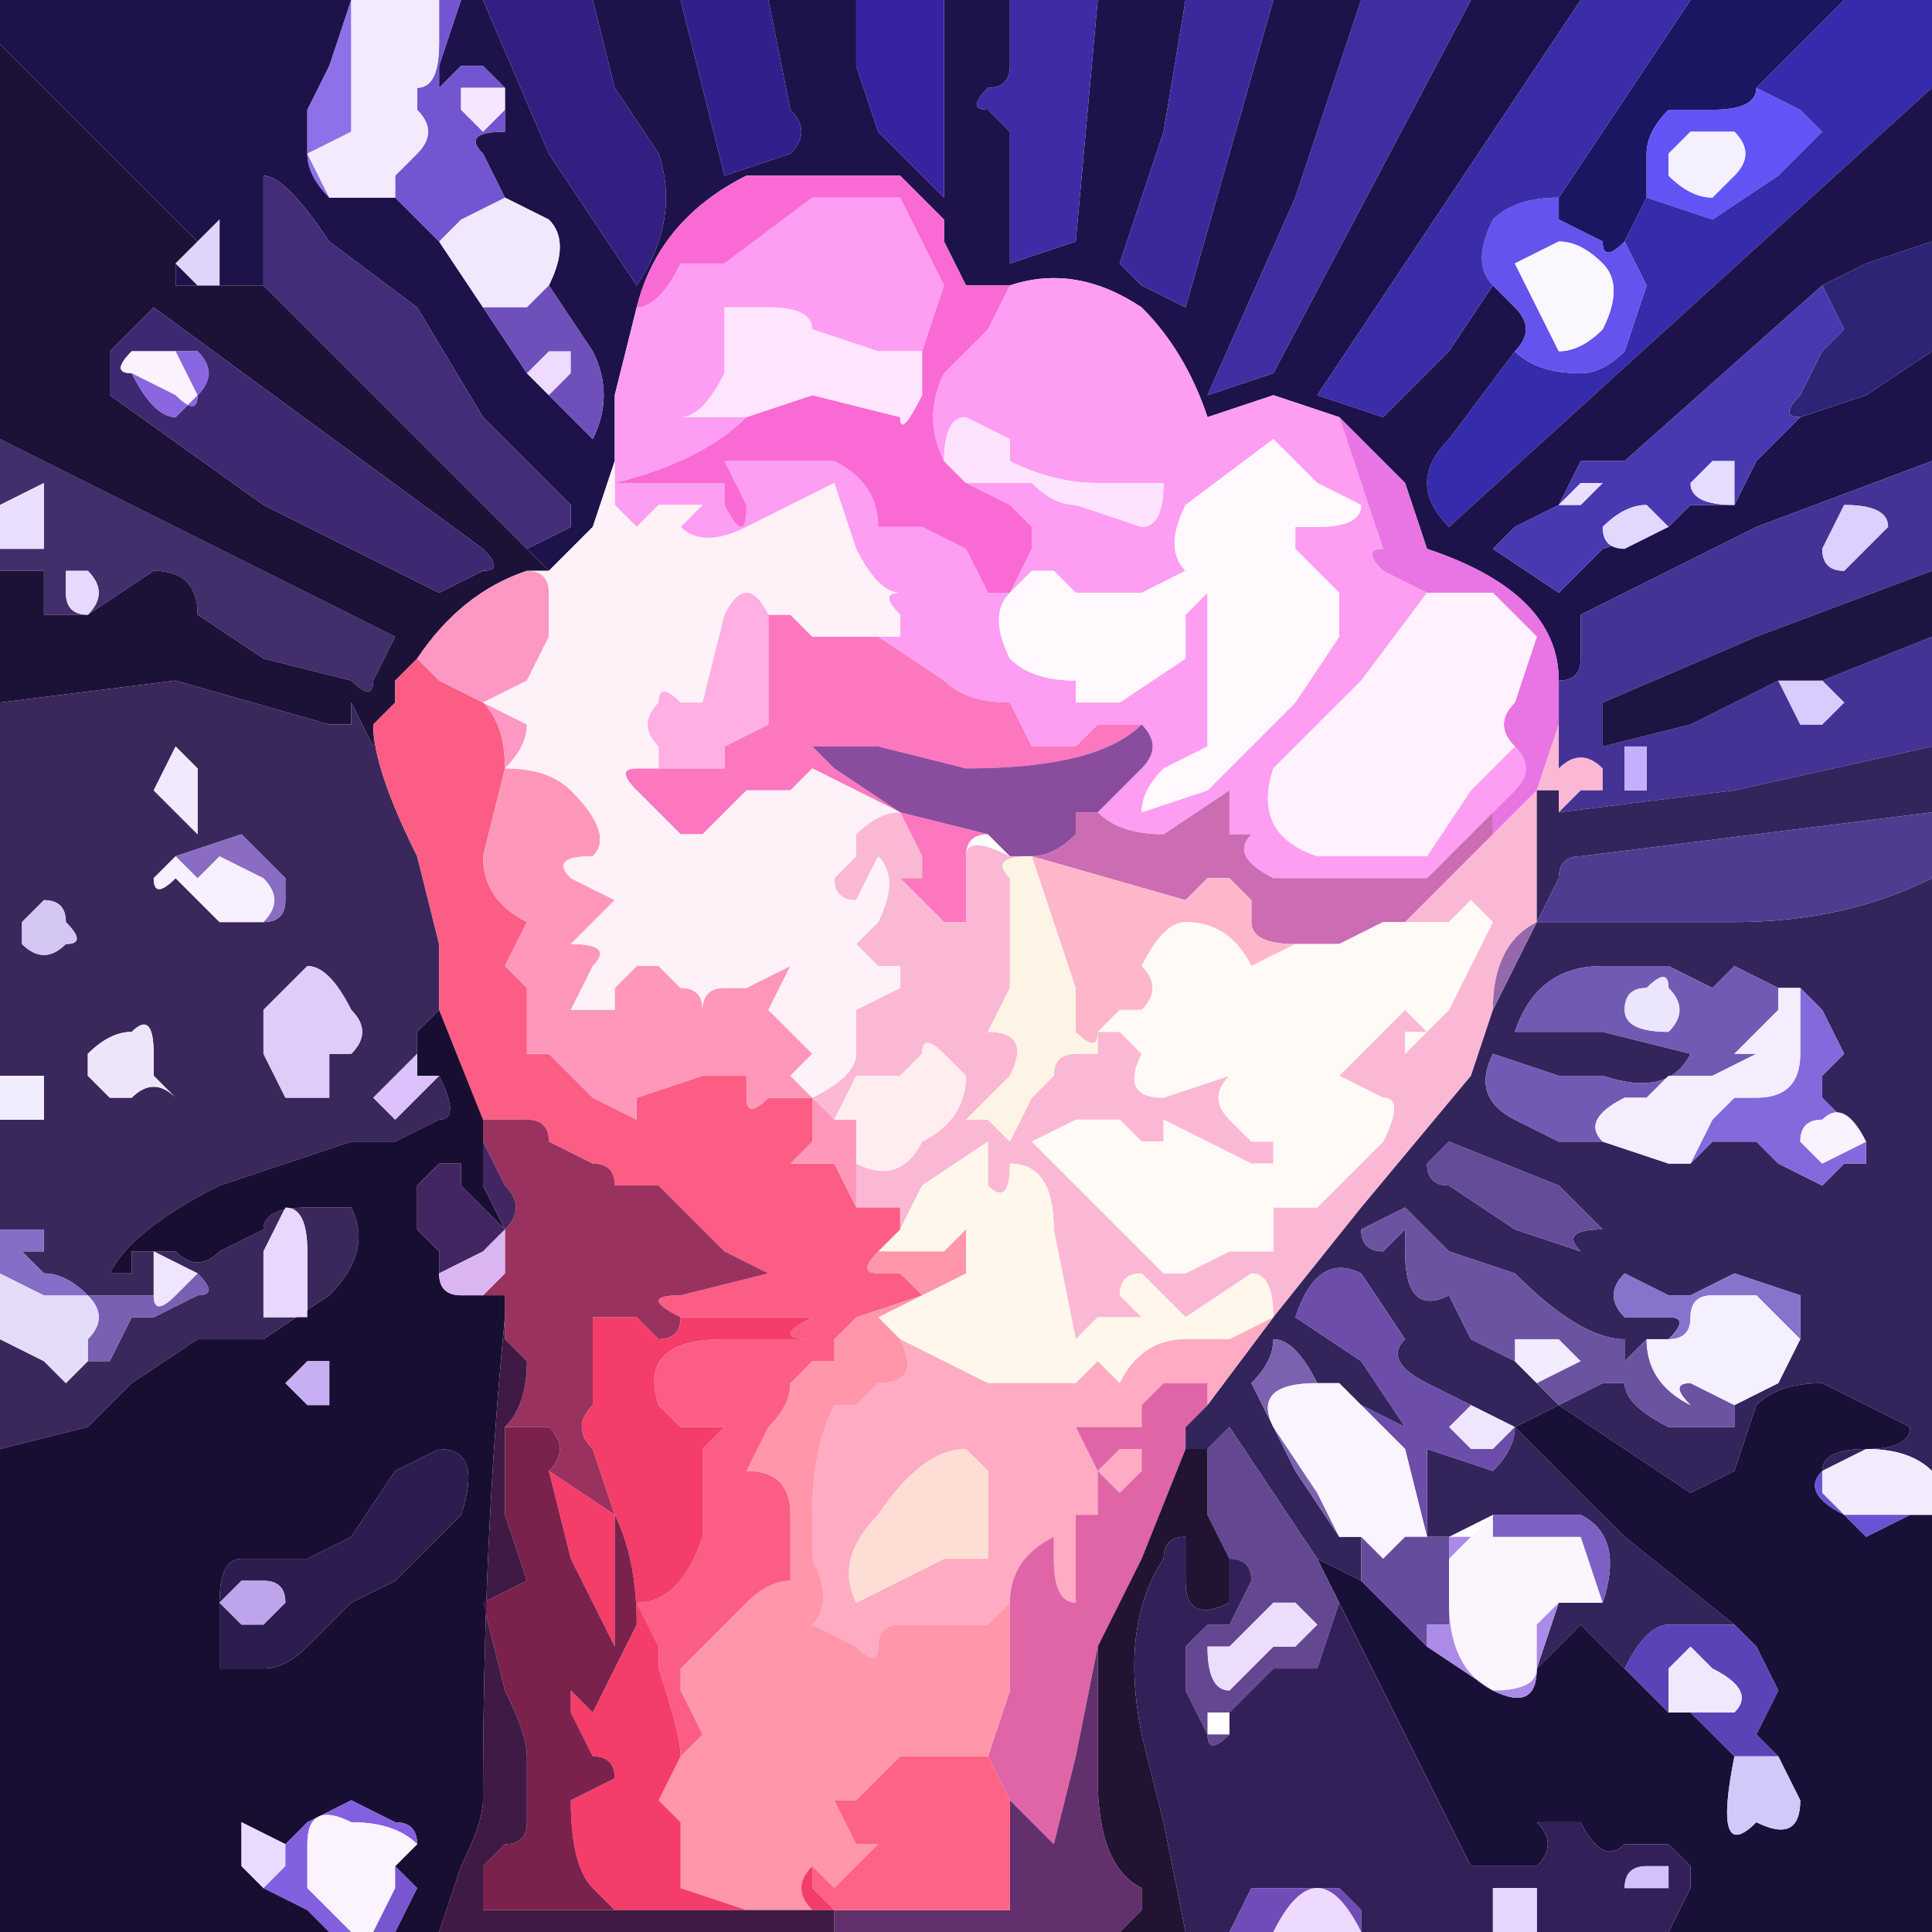 <?xml version="1.0" encoding="UTF-8" standalone="no"?>
<svg xmlns:xlink="http://www.w3.org/1999/xlink" height="4.4px" width="4.4px" xmlns="http://www.w3.org/2000/svg">
  <g transform="matrix(1.0, 0.0, 0.0, 1.0, 2.2, 2.2)">
    <path d="M1.8 -2.0 Q1.8 -1.95 1.7 -1.95 L1.65 -1.95 1.6 -1.95 Q1.55 -1.9 1.55 -1.85 L1.55 -1.75 1.5 -1.65 Q1.45 -1.6 1.45 -1.65 L1.35 -1.7 1.35 -1.75 1.65 -2.2 2.0 -2.2 1.8 -2.0" fill="#1b1662" fill-rule="evenodd" stroke="none"/>
    <path d="M1.75 -1.9 L1.65 -1.9 1.6 -1.85 1.6 -1.8 Q1.65 -1.75 1.7 -1.75 L1.75 -1.8 Q1.8 -1.85 1.75 -1.9 M1.55 -1.75 L1.55 -1.85 Q1.55 -1.9 1.6 -1.95 L1.65 -1.95 1.7 -1.95 Q1.8 -1.95 1.8 -2.0 L1.9 -1.95 1.95 -1.9 1.9 -1.85 1.85 -1.8 1.7 -1.7 1.55 -1.75" fill="#6155f6" fill-rule="evenodd" stroke="none"/>
    <path d="M1.75 -1.9 Q1.8 -1.85 1.75 -1.8 L1.7 -1.75 Q1.65 -1.75 1.6 -1.8 L1.6 -1.85 1.65 -1.9 1.75 -1.9" fill="#f4f0fe" fill-rule="evenodd" stroke="none"/>
    <path d="M1.8 -2.0 L2.0 -2.2 2.2 -2.2 2.2 -2.0 1.1 -1.0 Q1.0 -1.1 1.1 -1.2 L1.25 -1.4 Q1.3 -1.35 1.4 -1.35 1.45 -1.35 1.5 -1.4 L1.55 -1.55 1.5 -1.65 1.55 -1.75 1.7 -1.7 1.85 -1.8 1.9 -1.85 1.95 -1.9 1.9 -1.95 1.8 -2.0" fill="#362baa" fill-rule="evenodd" stroke="none"/>
    <path d="M1.15 -2.2 L1.4 -2.2 1.1 -1.75 0.8 -1.3 0.95 -1.25 1.1 -1.4 1.2 -1.55 Q1.2 -1.55 1.25 -1.5 1.3 -1.45 1.25 -1.4 L1.1 -1.2 Q1.0 -1.1 1.1 -1.0 L2.2 -2.0 2.2 -1.65 2.05 -1.6 1.95 -1.55 1.5 -1.15 1.4 -1.15 1.35 -1.05 1.25 -1.0 1.2 -0.95 1.35 -0.85 1.45 -0.95 1.6 -1.0 1.65 -1.05 1.75 -1.05 1.8 -1.15 1.9 -1.25 2.05 -1.3 2.2 -1.4 2.2 -1.15 1.8 -1.0 1.4 -0.8 1.4 -0.7 Q1.4 -0.65 1.35 -0.65 1.35 -0.85 1.05 -0.95 L1.0 -1.1 0.85 -1.25 0.7 -1.3 0.55 -1.25 Q0.5 -1.4 0.4 -1.5 0.25 -1.6 0.1 -1.55 L0.0 -1.55 -0.05 -1.65 -0.05 -1.7 -0.15 -1.8 -0.5 -1.8 Q-0.7 -1.7 -0.75 -1.5 L-0.8 -1.3 -0.8 -1.15 -0.85 -1.0 -0.95 -0.9 -1.0 -0.95 -0.9 -1.0 -0.9 -1.05 -1.1 -1.25 -1.25 -1.5 -1.45 -1.65 Q-1.55 -1.8 -1.6 -1.8 L-1.6 -1.65 Q-1.6 -1.6 -1.6 -1.55 -1.6 -1.55 -1.65 -1.55 L-1.75 -1.55 -1.8 -1.55 -1.8 -1.6 -1.75 -1.55 -1.7 -1.55 -1.7 -1.6 -1.7 -1.7 -1.75 -1.65 -1.95 -1.85 -2.2 -2.1 -2.2 -2.2 -1.4 -2.2 -1.45 -2.05 -1.5 -1.95 Q-1.5 -1.95 -1.5 -1.85 -1.5 -1.8 -1.45 -1.75 L-1.35 -1.75 -1.3 -1.75 -1.25 -1.7 -1.2 -1.65 -1.1 -1.5 -1.0 -1.35 -0.95 -1.3 -0.85 -1.2 Q-0.8 -1.3 -0.85 -1.4 L-0.95 -1.55 Q-0.9 -1.65 -0.95 -1.7 L-1.05 -1.75 -1.1 -1.85 Q-1.15 -1.9 -1.05 -1.9 L-1.05 -2.0 -1.1 -2.05 -1.15 -2.05 -1.2 -2.0 -1.2 -2.05 -1.15 -2.2 -1.1 -2.2 -0.95 -1.85 -0.75 -1.55 Q-0.65 -1.7 -0.7 -1.85 L-0.8 -2.0 -0.85 -2.2 -0.65 -2.2 -0.6 -2.0 -0.55 -1.8 -0.4 -1.85 Q-0.35 -1.9 -0.4 -1.95 L-0.45 -2.2 -0.25 -2.2 -0.25 -2.05 -0.2 -1.9 -0.05 -1.75 -0.05 -2.2 0.1 -2.2 0.1 -2.05 Q0.1 -2.0 0.05 -2.0 0.0 -1.95 0.05 -1.95 L0.1 -1.9 0.1 -1.6 0.25 -1.65 0.3 -2.2 0.5 -2.2 0.45 -1.9 0.35 -1.6 0.4 -1.55 0.5 -1.5 0.6 -1.85 0.7 -2.2 0.9 -2.2 0.75 -1.75 0.55 -1.3 0.7 -1.35 1.15 -2.2 M1.75 -1.05 L1.75 -1.05" fill="#1d134a" fill-rule="evenodd" stroke="none"/>
    <path d="M1.35 -1.75 L1.35 -1.7 1.45 -1.65 Q1.45 -1.6 1.5 -1.65 L1.55 -1.55 1.5 -1.4 Q1.45 -1.35 1.4 -1.35 1.3 -1.35 1.25 -1.4 1.3 -1.45 1.25 -1.5 1.2 -1.55 1.2 -1.55 1.15 -1.6 1.2 -1.7 1.25 -1.75 1.35 -1.75 M1.45 -1.6 Q1.4 -1.65 1.35 -1.65 L1.25 -1.6 1.3 -1.5 1.35 -1.4 Q1.4 -1.4 1.45 -1.45 1.5 -1.55 1.45 -1.6" fill="#6553ee" fill-rule="evenodd" stroke="none"/>
    <path d="M1.45 -1.6 Q1.5 -1.55 1.45 -1.45 1.4 -1.4 1.35 -1.4 L1.3 -1.5 1.25 -1.6 1.35 -1.65 Q1.4 -1.65 1.45 -1.6" fill="#fbf7ff" fill-rule="evenodd" stroke="none"/>
    <path d="M1.65 -2.2 L1.35 -1.75 Q1.25 -1.75 1.2 -1.7 1.15 -1.6 1.2 -1.55 L1.1 -1.4 0.95 -1.25 0.8 -1.3 1.1 -1.75 1.4 -2.2 1.65 -2.2" fill="#3b2ca8" fill-rule="evenodd" stroke="none"/>
    <path d="M1.9 -1.25 Q1.85 -1.25 1.9 -1.3 L1.95 -1.4 2.0 -1.45 1.95 -1.55 2.05 -1.6 2.2 -1.65 2.2 -1.4 2.05 -1.3 1.9 -1.25" fill="#2d2475" fill-rule="evenodd" stroke="none"/>
    <path d="M1.95 -1.55 L2.0 -1.45 1.95 -1.4 1.9 -1.3 Q1.85 -1.25 1.9 -1.25 L1.8 -1.15 1.75 -1.05 1.65 -1.05 1.6 -1.0 1.45 -0.95 1.35 -0.85 1.2 -0.95 1.25 -1.0 1.35 -1.05 1.4 -1.15 1.5 -1.15 1.95 -1.55 M1.35 -1.05 L1.4 -1.05 1.45 -1.1 1.4 -1.1 1.35 -1.05 M1.6 -1.0 L1.55 -1.05 Q1.5 -1.05 1.45 -1.0 1.45 -0.95 1.5 -0.95 L1.6 -1.0 M1.75 -1.05 L1.75 -1.15 1.7 -1.15 1.65 -1.1 Q1.65 -1.05 1.75 -1.05" fill="#4839b1" fill-rule="evenodd" stroke="none"/>
    <path d="M0.1 -2.2 L0.3 -2.2 0.25 -1.65 0.1 -1.6 0.1 -1.9 0.05 -1.95 Q0.0 -1.95 0.05 -2.0 0.1 -2.0 0.1 -2.05 L0.1 -2.2" fill="#3f2ba6" fill-rule="evenodd" stroke="none"/>
    <path d="M0.5 -2.2 L0.7 -2.2 0.6 -1.85 0.5 -1.5 0.4 -1.55 0.35 -1.6 0.45 -1.9 0.5 -2.2" fill="#3d289b" fill-rule="evenodd" stroke="none"/>
    <path d="M-0.8 -1.15 L-0.8 -1.3 -0.75 -1.5 Q-0.7 -1.5 -0.65 -1.6 L-0.55 -1.6 -0.35 -1.75 -0.15 -1.75 -0.05 -1.55 -0.1 -1.4 -0.2 -1.4 -0.35 -1.45 Q-0.35 -1.5 -0.45 -1.5 L-0.55 -1.5 -0.55 -1.35 Q-0.6 -1.25 -0.65 -1.25 L-0.55 -1.25 -0.5 -1.25 Q-0.6 -1.15 -0.8 -1.1 L-0.75 -1.1 -0.65 -1.1 -0.55 -1.1 -0.55 -1.05 Q-0.5 -0.95 -0.5 -1.05 L-0.55 -1.15 -0.3 -1.15 Q-0.2 -1.1 -0.2 -1.0 L-0.1 -1.0 0.0 -0.95 0.05 -0.85 0.05 -0.85 0.1 -0.85 0.15 -0.95 0.15 -1.0 0.1 -1.05 0.0 -1.1 0.15 -1.1 Q0.2 -1.05 0.25 -1.05 L0.4 -1.0 Q0.45 -1.0 0.45 -1.1 L0.3 -1.1 Q0.2 -1.1 0.1 -1.15 L0.1 -1.2 0.0 -1.25 Q-0.05 -1.25 -0.05 -1.15 -0.1 -1.25 -0.05 -1.35 L0.05 -1.45 0.1 -1.55 Q0.25 -1.6 0.4 -1.5 0.5 -1.4 0.55 -1.25 L0.7 -1.3 0.85 -1.25 0.9 -1.1 0.95 -0.95 Q0.9 -0.95 0.95 -0.9 L1.05 -0.85 0.9 -0.65 0.7 -0.45 Q0.65 -0.3 0.8 -0.25 L1.05 -0.25 1.15 -0.4 1.25 -0.5 Q1.3 -0.45 1.25 -0.4 L1.2 -0.35 1.05 -0.2 0.85 -0.2 0.7 -0.2 Q0.6 -0.25 0.65 -0.3 0.6 -0.3 0.6 -0.3 L0.6 -0.4 0.45 -0.3 Q0.35 -0.3 0.3 -0.35 L0.4 -0.45 Q0.45 -0.5 0.4 -0.55 L0.3 -0.55 0.25 -0.5 0.15 -0.5 0.1 -0.6 Q0.0 -0.6 -0.05 -0.65 L-0.2 -0.75 -0.15 -0.75 -0.15 -0.8 Q-0.2 -0.85 -0.15 -0.85 -0.2 -0.85 -0.25 -0.95 L-0.3 -1.1 -0.4 -1.05 -0.5 -1.0 Q-0.6 -0.95 -0.65 -1.0 L-0.6 -1.05 -0.65 -1.05 -0.7 -1.05 -0.75 -1.0 -0.8 -1.05 -0.8 -1.15 M0.1 -0.85 Q0.05 -0.8 0.1 -0.7 0.15 -0.65 0.25 -0.65 L0.25 -0.6 0.35 -0.6 0.5 -0.7 0.5 -0.8 0.55 -0.85 0.55 -0.5 0.45 -0.45 Q0.4 -0.4 0.4 -0.35 L0.55 -0.4 0.65 -0.5 0.75 -0.6 0.85 -0.75 0.85 -0.85 0.75 -0.95 0.75 -0.95 0.75 -1.0 0.8 -1.0 Q0.9 -1.0 0.9 -1.05 L0.8 -1.1 0.7 -1.2 0.5 -1.05 Q0.45 -0.95 0.5 -0.9 L0.4 -0.85 0.3 -0.85 0.25 -0.85 0.2 -0.9 0.15 -0.9 0.1 -0.85" fill="#fd9ef2" fill-rule="evenodd" stroke="none"/>
    <path d="M-0.75 -1.5 Q-0.7 -1.7 -0.5 -1.8 L-0.15 -1.8 -0.05 -1.7 -0.05 -1.65 0.0 -1.55 0.1 -1.55 0.05 -1.45 -0.05 -1.35 Q-0.1 -1.25 -0.05 -1.15 L0.0 -1.1 0.1 -1.05 0.15 -1.0 0.15 -0.95 0.1 -0.85 0.05 -0.85 0.05 -0.85 0.0 -0.95 -0.1 -1.0 -0.2 -1.0 Q-0.2 -1.1 -0.3 -1.15 L-0.55 -1.15 -0.5 -1.05 Q-0.5 -0.95 -0.55 -1.05 L-0.55 -1.1 -0.65 -1.1 -0.75 -1.1 -0.8 -1.1 Q-0.6 -1.15 -0.5 -1.25 L-0.35 -1.3 -0.15 -1.25 Q-0.15 -1.2 -0.1 -1.3 L-0.1 -1.4 -0.05 -1.55 -0.15 -1.75 -0.35 -1.75 -0.55 -1.6 -0.65 -1.6 Q-0.7 -1.5 -0.75 -1.5" fill="#fa6ad5" fill-rule="evenodd" stroke="none"/>
    <path d="M0.9 -2.2 L1.15 -2.2 0.7 -1.35 0.55 -1.3 0.75 -1.75 0.9 -2.2" fill="#3f2da1" fill-rule="evenodd" stroke="none"/>
    <path d="M0.1 -0.85 L0.15 -0.9 0.2 -0.9 0.25 -0.85 0.3 -0.85 0.4 -0.85 0.5 -0.9 Q0.45 -0.95 0.5 -1.05 L0.7 -1.2 0.8 -1.1 0.9 -1.05 Q0.9 -1.0 0.8 -1.0 L0.75 -1.0 0.75 -0.95 0.75 -0.95 0.85 -0.85 0.85 -0.75 0.75 -0.6 0.65 -0.5 0.55 -0.4 0.4 -0.35 Q0.4 -0.4 0.45 -0.45 L0.55 -0.5 0.55 -0.85 0.5 -0.8 0.5 -0.7 0.35 -0.6 0.25 -0.6 0.25 -0.65 Q0.15 -0.65 0.1 -0.7 0.05 -0.8 0.1 -0.85" fill="#fff9fe" fill-rule="evenodd" stroke="none"/>
    <path d="M0.85 -1.25 L1.0 -1.1 1.05 -0.95 Q1.35 -0.85 1.35 -0.65 L1.35 -0.55 1.3 -0.4 1.2 -0.3 1.2 -0.35 1.25 -0.4 Q1.3 -0.45 1.25 -0.5 1.2 -0.55 1.25 -0.6 L1.3 -0.75 1.25 -0.8 1.2 -0.85 1.05 -0.85 0.95 -0.9 Q0.9 -0.95 0.95 -0.95 L0.9 -1.1 0.85 -1.25" fill="#e975e4" fill-rule="evenodd" stroke="none"/>
    <path d="M-0.05 -1.15 Q-0.05 -1.25 0.0 -1.25 L0.1 -1.2 0.1 -1.15 Q0.2 -1.1 0.3 -1.1 L0.45 -1.1 Q0.45 -1.0 0.4 -1.0 L0.25 -1.05 Q0.2 -1.05 0.15 -1.1 L0.0 -1.1 -0.05 -1.15" fill="#fee3fe" fill-rule="evenodd" stroke="none"/>
    <path d="M-0.2 -0.75 L-0.05 -0.65 Q0.0 -0.6 0.1 -0.6 L0.15 -0.5 0.25 -0.5 0.3 -0.55 0.4 -0.55 Q0.3 -0.45 0.0 -0.45 L-0.2 -0.5 -0.35 -0.5 -0.3 -0.45 -0.3 -0.45 -0.15 -0.35 0.05 -0.3 Q0.0 -0.3 0.0 -0.25 L0.0 -0.1 -0.05 -0.1 -0.1 -0.15 -0.15 -0.2 -0.1 -0.2 -0.1 -0.25 -0.15 -0.35 -0.35 -0.45 -0.4 -0.4 -0.5 -0.4 -0.6 -0.3 -0.65 -0.3 -0.7 -0.35 -0.75 -0.4 Q-0.8 -0.45 -0.75 -0.45 L-0.7 -0.45 -0.6 -0.45 -0.55 -0.45 -0.55 -0.5 -0.45 -0.55 Q-0.45 -0.55 -0.45 -0.6 L-0.45 -0.8 -0.4 -0.8 -0.35 -0.75 -0.25 -0.75 -0.2 -0.75" fill="#fd77bf" fill-rule="evenodd" stroke="none"/>
    <path d="M0.4 -0.55 Q0.45 -0.5 0.4 -0.45 L0.3 -0.35 0.25 -0.35 0.25 -0.3 Q0.2 -0.25 0.15 -0.25 L0.1 -0.25 0.1 -0.25 0.05 -0.3 -0.15 -0.35 -0.3 -0.45 -0.3 -0.45 -0.35 -0.5 -0.2 -0.5 0.0 -0.45 Q0.3 -0.45 0.4 -0.55" fill="#8a4c9d" fill-rule="evenodd" stroke="none"/>
    <path d="M1.2 -0.35 L1.2 -0.3 1.1 -0.2 1.0 -0.1 0.95 -0.1 0.85 -0.05 0.75 -0.05 Q0.65 -0.05 0.65 -0.1 L0.65 -0.15 0.6 -0.2 0.55 -0.2 0.5 -0.15 0.15 -0.25 Q0.2 -0.25 0.25 -0.3 L0.25 -0.35 0.3 -0.35 Q0.35 -0.3 0.45 -0.3 L0.6 -0.4 0.6 -0.3 Q0.6 -0.3 0.65 -0.3 0.6 -0.25 0.7 -0.2 L0.85 -0.2 1.05 -0.2 1.2 -0.35 M0.15 -0.25 L0.15 -0.25" fill="#cc6cb3" fill-rule="evenodd" stroke="none"/>
    <path d="M1.2 -0.3 L1.3 -0.4 1.35 -0.55 1.35 -0.45 Q1.4 -0.5 1.45 -0.45 L1.45 -0.4 1.4 -0.4 1.35 -0.35 1.35 -0.4 1.3 -0.4 1.3 -0.1 Q1.2 -0.05 1.2 0.1 L1.15 0.25 0.9 0.55 0.7 0.8 Q0.7 0.7 0.65 0.7 L0.5 0.8 0.45 0.75 0.4 0.7 Q0.35 0.7 0.35 0.75 L0.4 0.8 0.3 0.8 0.25 0.85 0.2 0.6 Q0.2 0.45 0.1 0.45 0.1 0.55 0.05 0.5 L0.05 0.4 -0.1 0.5 -0.15 0.6 Q-0.15 0.55 -0.15 0.55 L-0.2 0.55 -0.25 0.55 -0.25 0.45 Q-0.15 0.5 -0.1 0.4 0.0 0.35 0.0 0.25 L-0.05 0.2 Q-0.1 0.15 -0.1 0.2 L-0.15 0.25 -0.2 0.25 -0.25 0.25 -0.3 0.35 -0.35 0.3 Q-0.25 0.25 -0.25 0.2 L-0.25 0.1 -0.15 0.05 -0.15 0.0 -0.2 0.0 -0.25 -0.05 -0.2 -0.1 Q-0.15 -0.2 -0.2 -0.25 L-0.25 -0.15 Q-0.3 -0.15 -0.3 -0.2 L-0.25 -0.25 -0.25 -0.3 Q-0.2 -0.35 -0.15 -0.35 L-0.1 -0.25 -0.1 -0.2 -0.15 -0.2 -0.1 -0.15 -0.05 -0.1 0.0 -0.1 0.0 -0.25 Q0.0 -0.3 0.1 -0.25 L0.1 -0.25 0.15 -0.25 Q0.05 -0.25 0.1 -0.2 L0.1 -0.05 0.1 0.05 0.05 0.15 Q0.15 0.15 0.1 0.25 L0.0 0.35 0.05 0.35 0.1 0.4 0.15 0.3 0.2 0.25 Q0.2 0.2 0.25 0.2 L0.3 0.2 0.3 0.15 0.35 0.15 0.4 0.2 Q0.35 0.3 0.45 0.3 L0.6 0.25 Q0.55 0.3 0.6 0.35 L0.65 0.4 0.7 0.4 0.7 0.45 0.65 0.45 0.45 0.35 0.45 0.4 0.4 0.4 0.35 0.35 0.25 0.35 0.15 0.4 0.3 0.55 0.45 0.7 0.5 0.7 0.6 0.65 0.65 0.65 0.7 0.65 0.7 0.55 0.75 0.55 0.8 0.55 0.85 0.5 0.9 0.45 0.95 0.4 Q1.0 0.3 0.95 0.3 L0.85 0.25 Q0.85 0.25 0.9 0.2 L0.95 0.15 1.0 0.1 1.05 0.15 1.0 0.15 1.0 0.2 0.95 0.25 1.1 0.1 1.15 0.0 1.2 -0.1 1.15 -0.15 1.1 -0.1 1.0 -0.1 1.1 -0.2 1.2 -0.3 M0.15 -0.25 L0.15 -0.25" fill="#fbb8d4" fill-rule="evenodd" stroke="none"/>
    <path d="M0.3 0.15 L0.3 0.2 0.25 0.2 Q0.2 0.2 0.2 0.25 L0.15 0.3 0.1 0.4 0.05 0.35 0.0 0.35 0.1 0.25 Q0.15 0.15 0.05 0.15 L0.1 0.05 0.1 -0.05 0.1 -0.2 Q0.05 -0.25 0.15 -0.25 L0.2 -0.1 0.25 0.05 0.25 0.15 Q0.3 0.2 0.3 0.15" fill="#fef4e5" fill-rule="evenodd" stroke="none"/>
    <path d="M0.15 -0.25 L0.5 -0.15 0.55 -0.2 0.6 -0.2 0.65 -0.15 0.65 -0.1 Q0.65 -0.05 0.75 -0.05 L0.85 -0.05 0.75 -0.05 0.65 0.0 Q0.6 -0.1 0.5 -0.1 0.45 -0.1 0.4 0.0 0.45 0.05 0.4 0.1 L0.35 0.1 0.3 0.15 Q0.3 0.2 0.25 0.15 L0.25 0.05 0.2 -0.1 0.15 -0.25" fill="#feb6cb" fill-rule="evenodd" stroke="none"/>
    <path d="M0.85 -0.05 L0.95 -0.1 1.0 -0.1 1.1 -0.1 1.15 -0.15 1.2 -0.1 1.15 0.0 1.1 0.1 0.95 0.25 1.0 0.2 1.0 0.15 1.05 0.15 1.0 0.1 0.95 0.15 0.9 0.2 Q0.85 0.25 0.85 0.25 L0.95 0.3 Q1.0 0.3 0.95 0.4 L0.9 0.45 0.85 0.5 0.8 0.55 0.75 0.55 0.7 0.55 0.7 0.65 0.65 0.65 0.6 0.65 0.5 0.7 0.45 0.7 0.3 0.55 0.15 0.4 0.25 0.35 0.35 0.35 0.4 0.4 0.45 0.4 0.45 0.35 0.65 0.45 0.7 0.45 0.7 0.4 0.65 0.4 0.6 0.35 Q0.55 0.3 0.6 0.25 L0.45 0.3 Q0.35 0.3 0.4 0.2 L0.35 0.15 0.3 0.15 0.35 0.1 0.4 0.1 Q0.45 0.05 0.4 0.0 0.45 -0.1 0.5 -0.1 0.6 -0.1 0.65 0.0 L0.75 -0.05 0.85 -0.05" fill="#fffaf6" fill-rule="evenodd" stroke="none"/>
    <path d="M1.05 -0.85 L1.2 -0.85 1.25 -0.8 1.3 -0.75 1.25 -0.6 Q1.2 -0.55 1.25 -0.5 L1.15 -0.4 1.05 -0.25 0.8 -0.25 Q0.65 -0.3 0.7 -0.45 L0.9 -0.65 1.05 -0.85" fill="#fff1fe" fill-rule="evenodd" stroke="none"/>
    <path d="M1.35 -0.65 Q1.4 -0.65 1.4 -0.7 L1.4 -0.8 1.8 -1.0 2.2 -1.15 2.2 -0.9 1.8 -0.75 1.45 -0.6 1.45 -0.5 1.65 -0.55 1.85 -0.65 1.9 -0.55 1.95 -0.55 2.0 -0.6 1.95 -0.65 2.2 -0.75 2.2 -0.5 1.75 -0.4 1.35 -0.35 1.4 -0.4 1.45 -0.4 1.45 -0.45 Q1.4 -0.5 1.35 -0.45 L1.35 -0.55 1.35 -0.65 M2.0 -1.05 L1.95 -0.95 Q1.95 -0.9 2.0 -0.9 L2.1 -1.0 Q2.1 -1.05 2.0 -1.05 M1.5 -0.5 L1.5 -0.45 Q1.5 -0.4 1.5 -0.4 L1.55 -0.4 1.55 -0.5 1.5 -0.5" fill="#443394" fill-rule="evenodd" stroke="none"/>
    <path d="M2.0 -1.05 Q2.1 -1.05 2.1 -1.0 L2.0 -0.9 Q1.95 -0.9 1.95 -0.95 L2.0 -1.05" fill="#dbd0fe" fill-rule="evenodd" stroke="none"/>
    <path d="M1.6 -1.0 L1.5 -0.95 Q1.45 -0.95 1.45 -1.0 1.5 -1.05 1.55 -1.05 L1.6 -1.0" fill="#e2d8fe" fill-rule="evenodd" stroke="none"/>
    <path d="M1.75 -1.05 Q1.65 -1.05 1.65 -1.1 L1.7 -1.15 1.75 -1.15 1.75 -1.05 1.75 -1.05" fill="#e5dcfe" fill-rule="evenodd" stroke="none"/>
    <path d="M1.85 -0.65 L1.95 -0.65 2.0 -0.6 1.95 -0.55 1.9 -0.55 1.85 -0.65" fill="#d8cbfe" fill-rule="evenodd" stroke="none"/>
    <path d="M1.95 -0.65 L1.85 -0.65 1.65 -0.55 1.45 -0.5 1.45 -0.6 1.8 -0.75 2.2 -0.9 2.2 -0.75 1.95 -0.65" fill="#1d1442" fill-rule="evenodd" stroke="none"/>
    <path d="M1.35 -1.05 L1.4 -1.1 1.45 -1.1 1.4 -1.05 1.35 -1.05" fill="#eae0fe" fill-rule="evenodd" stroke="none"/>
    <path d="M0.7 0.8 L0.9 0.55 1.15 0.25 1.2 0.1 1.3 -0.1 1.3 -0.4 1.35 -0.4 1.35 -0.35 1.75 -0.4 2.2 -0.5 2.2 -0.35 1.4 -0.25 Q1.35 -0.25 1.35 -0.2 L1.3 -0.1 1.55 -0.1 1.75 -0.1 Q2.0 -0.1 2.2 -0.2 L2.2 1.15 Q2.15 1.1 2.05 1.1 L1.95 1.15 Q1.95 1.1 2.05 1.1 2.15 1.1 2.15 1.05 L1.95 0.95 Q1.85 0.95 1.8 1.0 L1.75 1.15 1.65 1.2 1.35 1.0 1.45 0.95 1.5 0.95 Q1.5 1.0 1.6 1.05 L1.75 1.05 1.75 1.0 1.85 0.95 1.9 0.85 1.9 0.75 1.75 0.7 1.65 0.75 1.6 0.75 1.5 0.7 Q1.45 0.75 1.5 0.8 L1.6 0.8 Q1.65 0.8 1.6 0.85 L1.55 0.85 1.5 0.9 Q1.5 0.9 1.5 0.85 1.4 0.85 1.25 0.7 L1.1 0.65 1.0 0.55 0.9 0.6 Q0.9 0.65 0.95 0.65 L1.0 0.6 1.0 0.65 Q1.0 0.8 1.1 0.75 L1.15 0.85 1.25 0.9 1.3 0.95 1.35 1.0 1.25 1.05 1.5 1.3 1.75 1.5 1.6 1.5 Q1.55 1.5 1.5 1.6 L1.45 1.55 1.4 1.5 1.35 1.55 1.3 1.6 1.35 1.45 Q1.35 1.45 1.4 1.45 L1.45 1.45 Q1.5 1.3 1.4 1.25 1.3 1.25 1.2 1.25 L1.1 1.3 1.05 1.3 1.05 1.1 1.2 1.15 Q1.25 1.1 1.25 1.05 L1.15 1.0 1.05 0.95 Q0.95 0.9 1.0 0.85 L0.9 0.7 Q0.8 0.65 0.75 0.8 L0.9 0.9 1.0 1.05 0.9 1.0 0.85 0.95 0.8 0.95 Q0.75 0.85 0.7 0.85 0.7 0.9 0.65 0.95 L0.75 1.15 0.85 1.3 0.9 1.3 0.9 1.4 0.8 1.35 0.7 1.2 0.6 1.05 0.55 1.1 0.5 1.1 0.5 1.05 0.55 1.0 0.7 0.8 M1.6 0.45 L1.65 0.45 1.7 0.4 1.8 0.4 1.85 0.45 1.95 0.5 2.0 0.45 2.05 0.45 2.05 0.4 2.0 0.35 1.95 0.3 1.95 0.25 2.0 0.2 1.95 0.1 1.9 0.05 1.85 0.05 1.75 0.0 1.75 0.0 1.7 0.05 1.6 0.0 1.45 0.0 Q1.3 0.0 1.25 0.15 L1.45 0.15 1.65 0.2 Q1.6 0.3 1.45 0.25 L1.35 0.25 1.2 0.2 Q1.15 0.3 1.25 0.35 L1.35 0.4 1.45 0.4 1.6 0.45 M1.1 0.5 L1.25 0.6 1.4 0.65 Q1.35 0.6 1.45 0.6 L1.35 0.5 1.1 0.4 1.05 0.45 Q1.05 0.5 1.1 0.5" fill="#33245b" fill-rule="evenodd" stroke="none"/>
    <path d="M1.5 -0.5 L1.55 -0.5 1.55 -0.4 1.5 -0.4 Q1.5 -0.4 1.5 -0.45 L1.5 -0.5" fill="#c3affb" fill-rule="evenodd" stroke="none"/>
    <path d="M2.2 -0.2 Q2.0 -0.1 1.75 -0.1 L1.55 -0.1 1.3 -0.1 1.35 -0.2 Q1.35 -0.25 1.4 -0.25 L2.2 -0.35 2.2 -0.2" fill="#4e3c91" fill-rule="evenodd" stroke="none"/>
    <path d="M2.2 1.25 L2.2 2.2 1.6 2.2 1.65 2.1 1.65 2.05 1.6 2.0 1.5 2.0 Q1.45 2.05 1.4 1.95 L1.35 1.95 1.3 1.95 Q1.35 2.0 1.3 2.05 L1.15 2.05 1.0 1.75 0.85 1.45 0.8 1.35 0.9 1.4 1.05 1.55 1.2 1.65 Q1.3 1.7 1.3 1.6 L1.35 1.55 1.4 1.5 1.45 1.55 1.5 1.6 1.6 1.7 1.65 1.7 1.75 1.8 Q1.7 2.05 1.8 1.95 1.9 2.0 1.9 1.9 L1.85 1.8 1.8 1.75 1.85 1.65 1.8 1.55 1.75 1.5 1.5 1.3 1.25 1.05 1.35 1.0 1.65 1.2 1.75 1.15 1.8 1.0 Q1.85 0.95 1.95 0.95 L2.15 1.05 Q2.15 1.1 2.05 1.1 1.95 1.1 1.95 1.15 L1.95 1.2 2.0 1.25 2.05 1.3 2.15 1.25 2.2 1.25" fill="#191038" fill-rule="evenodd" stroke="none"/>
    <path d="M2.2 1.15 L2.2 1.25 2.15 1.25 2.05 1.25 2.0 1.25 Q1.9 1.2 1.95 1.15 L2.05 1.1 Q2.15 1.1 2.2 1.15" fill="#f2ebfe" fill-rule="evenodd" stroke="none"/>
    <path d="M2.05 0.4 L2.05 0.45 2.0 0.45 1.95 0.5 1.85 0.45 1.8 0.4 1.7 0.4 1.65 0.45 1.6 0.45 1.65 0.45 1.7 0.35 1.75 0.3 1.8 0.3 Q1.9 0.3 1.9 0.2 L1.9 0.05 1.95 0.1 2.0 0.2 1.95 0.25 1.95 0.3 2.0 0.35 2.05 0.4 Q2.0 0.3 1.95 0.35 1.9 0.35 1.9 0.4 L1.95 0.45 2.05 0.4" fill="#8469dc" fill-rule="evenodd" stroke="none"/>
    <path d="M2.05 0.4 L1.95 0.45 1.9 0.4 Q1.9 0.35 1.95 0.35 2.0 0.3 2.05 0.4" fill="#faf2fe" fill-rule="evenodd" stroke="none"/>
    <path d="M2.15 1.25 L2.05 1.3 2.0 1.25 1.95 1.2 1.95 1.15 Q1.9 1.2 2.0 1.25 L2.05 1.25 2.15 1.25" fill="#6953d4" fill-rule="evenodd" stroke="none"/>
    <path d="M1.45 0.4 L1.35 0.4 1.25 0.35 Q1.15 0.3 1.2 0.2 L1.35 0.25 1.45 0.25 Q1.6 0.3 1.65 0.2 L1.45 0.15 1.25 0.15 Q1.3 0.0 1.45 0.0 L1.6 0.0 1.7 0.05 1.75 0.0 1.75 0.0 1.85 0.05 1.85 0.1 1.8 0.15 1.75 0.2 1.8 0.2 1.7 0.25 1.6 0.25 1.55 0.3 1.5 0.3 Q1.4 0.35 1.45 0.4 M1.6 0.15 Q1.65 0.1 1.6 0.05 1.6 0.0 1.55 0.05 1.5 0.05 1.5 0.1 1.5 0.15 1.6 0.15" fill="#715ab3" fill-rule="evenodd" stroke="none"/>
    <path d="M1.9 0.05 L1.9 0.2 Q1.9 0.3 1.8 0.3 L1.75 0.3 1.7 0.35 1.65 0.45 1.6 0.45 1.45 0.4 Q1.4 0.35 1.5 0.3 L1.55 0.3 1.6 0.25 1.7 0.25 1.8 0.2 1.75 0.2 1.8 0.15 1.85 0.1 1.85 0.05 1.9 0.05" fill="#f4edfe" fill-rule="evenodd" stroke="none"/>
    <path d="M1.6 0.15 Q1.5 0.15 1.5 0.1 1.5 0.05 1.55 0.05 1.6 0.0 1.6 0.05 1.65 0.1 1.6 0.15" fill="#ece5fe" fill-rule="evenodd" stroke="none"/>
    <path d="M1.15 0.25 L1.2 0.1 Q1.2 -0.05 1.3 -0.1 L1.2 0.1 1.15 0.25" fill="#9468ab" fill-rule="evenodd" stroke="none"/>
    <path d="M1.1 0.5 Q1.05 0.5 1.05 0.45 L1.1 0.4 1.35 0.5 1.45 0.6 Q1.35 0.6 1.4 0.65 L1.25 0.6 1.1 0.5" fill="#644c99" fill-rule="evenodd" stroke="none"/>
    <path d="M1.25 0.9 L1.25 0.85 1.35 0.85 1.4 0.9 1.3 0.95 1.25 0.9" fill="#f3ebfe" fill-rule="evenodd" stroke="none"/>
    <path d="M1.3 0.95 L1.4 0.9 1.35 0.85 1.25 0.85 1.25 0.9 1.15 0.85 1.1 0.75 Q1.0 0.8 1.0 0.65 L1.0 0.6 0.95 0.65 Q0.9 0.65 0.9 0.6 L1.0 0.55 1.1 0.65 1.25 0.7 Q1.4 0.85 1.5 0.85 1.5 0.9 1.5 0.9 L1.55 0.85 Q1.55 0.95 1.65 1.0 1.6 0.95 1.65 0.95 L1.75 1.0 1.75 1.05 1.6 1.05 Q1.5 1.0 1.5 0.95 L1.45 0.95 1.35 1.0 1.3 0.95" fill="#6b53a1" fill-rule="evenodd" stroke="none"/>
    <path d="M1.6 0.85 Q1.65 0.8 1.6 0.8 L1.5 0.8 Q1.45 0.75 1.5 0.7 L1.6 0.75 1.65 0.75 1.75 0.7 1.9 0.75 1.9 0.85 1.85 0.95 1.9 0.85 1.85 0.8 1.8 0.75 1.7 0.75 Q1.65 0.75 1.65 0.8 1.65 0.85 1.6 0.85" fill="#8773cc" fill-rule="evenodd" stroke="none"/>
    <path d="M1.15 1.0 L1.25 1.05 1.2 1.1 1.15 1.1 1.1 1.05 1.15 1.0" fill="#efe6fe" fill-rule="evenodd" stroke="none"/>
    <path d="M1.25 1.05 Q1.25 1.1 1.2 1.15 L1.05 1.1 1.05 1.3 1.0 1.1 0.85 0.95 0.9 1.0 1.0 1.05 0.9 0.9 0.75 0.8 Q0.8 0.65 0.9 0.7 L1.0 0.85 Q0.95 0.9 1.05 0.95 L1.15 1.0 1.1 1.05 1.15 1.1 1.2 1.1 1.25 1.05" fill="#6c4da9" fill-rule="evenodd" stroke="none"/>
    <path d="M1.75 1.0 L1.65 0.95 Q1.6 0.95 1.65 1.0 1.55 0.95 1.55 0.85 L1.6 0.85 Q1.65 0.85 1.65 0.8 1.65 0.75 1.7 0.75 L1.8 0.75 1.85 0.8 1.9 0.85 1.85 0.95 1.75 1.0" fill="#f5f0fe" fill-rule="evenodd" stroke="none"/>
    <path d="M-0.15 0.6 L-0.1 0.5 0.05 0.4 0.05 0.5 Q0.1 0.55 0.1 0.45 0.2 0.45 0.2 0.6 L0.25 0.85 0.3 0.8 0.4 0.8 0.35 0.75 Q0.35 0.7 0.4 0.7 L0.45 0.75 0.5 0.8 0.65 0.7 Q0.7 0.7 0.7 0.8 L0.6 0.85 0.5 0.85 Q0.4 0.85 0.35 0.95 L0.3 0.9 0.25 0.95 0.05 0.95 -0.15 0.85 -0.2 0.8 -0.1 0.75 0.0 0.7 0.0 0.6 -0.05 0.65 -0.1 0.65 -0.2 0.65 -0.15 0.6" fill="#fff7eb" fill-rule="evenodd" stroke="none"/>
    <path d="M0.55 1.0 L0.55 0.95 0.45 0.95 0.4 1.0 0.4 1.05 0.3 1.05 0.2 1.05 0.25 1.05 0.3 1.15 0.35 1.1 0.4 1.1 0.4 1.15 0.35 1.2 0.3 1.15 0.3 1.25 0.25 1.25 0.25 1.35 0.25 1.45 Q0.2 1.45 0.2 1.35 L0.2 1.3 Q0.1 1.35 0.1 1.45 L0.05 1.5 -0.05 1.5 -0.15 1.5 Q-0.2 1.5 -0.2 1.55 -0.2 1.6 -0.25 1.55 L-0.35 1.5 Q-0.3 1.45 -0.35 1.35 L-0.35 1.25 Q-0.35 1.1 -0.3 1.0 L-0.25 1.0 -0.2 0.95 Q-0.1 0.95 -0.15 0.85 L0.05 0.95 0.25 0.95 0.3 0.9 0.35 0.95 Q0.4 0.85 0.5 0.85 L0.6 0.85 0.7 0.8 0.55 1.0 M0.05 1.35 L0.05 1.15 0.0 1.1 Q-0.1 1.1 -0.2 1.25 -0.3 1.35 -0.25 1.45 L-0.15 1.4 -0.05 1.35 0.05 1.35" fill="#feabc3" fill-rule="evenodd" stroke="none"/>
    <path d="M0.1 1.45 Q0.1 1.35 0.2 1.3 L0.2 1.35 Q0.2 1.45 0.25 1.45 L0.25 1.35 0.25 1.25 0.3 1.25 0.3 1.15 0.35 1.2 0.4 1.15 0.4 1.1 0.35 1.1 0.3 1.15 0.25 1.05 0.2 1.05 0.3 1.05 0.4 1.05 0.4 1.0 0.45 0.95 0.55 0.95 0.55 1.0 0.5 1.05 0.5 1.1 0.4 1.35 0.3 1.55 0.25 1.8 0.2 2.0 0.15 1.95 0.1 1.9 0.05 1.8 0.1 1.65 0.1 1.45" fill="#e065a7" fill-rule="evenodd" stroke="none"/>
    <path d="M0.6 1.35 L0.55 1.25 0.55 1.1 0.6 1.05 0.7 1.2 0.8 1.35 0.85 1.45 0.8 1.6 0.7 1.6 0.6 1.7 0.6 1.75 Q0.55 1.8 0.55 1.75 L0.5 1.65 0.5 1.55 0.55 1.5 0.6 1.5 0.65 1.4 Q0.65 1.35 0.6 1.35 M0.6 1.7 L0.55 1.7 0.55 1.75 0.6 1.75 0.6 1.7 M0.75 1.55 L0.8 1.5 0.75 1.45 0.7 1.45 0.6 1.55 0.55 1.55 Q0.55 1.65 0.6 1.65 L0.65 1.6 0.7 1.55 0.75 1.55" fill="#634791" fill-rule="evenodd" stroke="none"/>
    <path d="M0.5 2.2 L0.35 2.2 0.4 2.15 0.4 2.1 Q0.3 2.05 0.3 1.85 L0.3 1.55 0.4 1.35 0.5 1.1 0.55 1.1 0.55 1.25 0.6 1.35 0.6 1.45 Q0.5 1.5 0.5 1.4 L0.5 1.3 Q0.45 1.3 0.45 1.35 0.35 1.5 0.4 1.75 L0.45 1.95 0.5 2.2" fill="#221332" fill-rule="evenodd" stroke="none"/>
    <path d="M0.85 1.3 L0.75 1.15 0.65 0.95 Q0.7 0.9 0.7 0.85 0.75 0.85 0.8 0.95 0.65 0.95 0.7 1.05 L0.8 1.2 0.85 1.3" fill="#7c61b0" fill-rule="evenodd" stroke="none"/>
    <path d="M0.85 0.95 L1.0 1.1 1.05 1.3 1.0 1.3 0.95 1.35 0.9 1.3 0.85 1.3 0.8 1.2 0.7 1.05 Q0.65 0.95 0.8 0.95 L0.85 0.95" fill="#f9f4fe" fill-rule="evenodd" stroke="none"/>
    <path d="M0.75 1.55 L0.7 1.55 0.65 1.6 0.6 1.65 Q0.55 1.65 0.55 1.55 L0.6 1.55 0.7 1.45 0.75 1.45 0.8 1.5 0.75 1.55" fill="#ecddfd" fill-rule="evenodd" stroke="none"/>
    <path d="M1.05 1.3 L1.1 1.3 1.1 1.35 1.1 1.5 1.05 1.5 1.05 1.55 0.9 1.4 0.9 1.3 0.95 1.35 1.0 1.3 1.05 1.3" fill="#664c9d" fill-rule="evenodd" stroke="none"/>
    <path d="M1.6 2.2 L1.3 2.2 1.3 2.1 1.25 2.1 Q1.25 2.1 1.2 2.1 L1.2 2.2 0.9 2.2 0.9 2.15 0.85 2.1 0.75 2.1 0.7 2.1 0.65 2.1 0.6 2.2 0.5 2.2 0.45 1.95 0.4 1.75 Q0.35 1.5 0.45 1.35 0.45 1.3 0.5 1.3 L0.5 1.4 Q0.5 1.5 0.6 1.45 L0.6 1.35 Q0.65 1.35 0.65 1.4 L0.6 1.5 0.55 1.5 0.5 1.55 0.5 1.65 0.55 1.75 Q0.55 1.8 0.6 1.75 L0.6 1.7 0.7 1.6 0.8 1.6 0.85 1.45 1.0 1.75 1.15 2.05 1.3 2.05 Q1.35 2.0 1.3 1.95 L1.35 1.95 1.4 1.95 Q1.45 2.05 1.5 2.0 L1.6 2.0 1.65 2.05 1.65 2.1 1.6 2.2 M1.55 2.1 L1.6 2.1 1.6 2.05 1.55 2.05 Q1.5 2.05 1.5 2.1 1.5 2.1 1.55 2.1" fill="#332059" fill-rule="evenodd" stroke="none"/>
    <path d="M0.05 1.35 L-0.05 1.35 -0.15 1.4 -0.25 1.45 Q-0.3 1.35 -0.2 1.25 -0.1 1.1 0.0 1.1 L0.05 1.15 0.05 1.35" fill="#feded4" fill-rule="evenodd" stroke="none"/>
    <path d="M0.1 1.45 L0.1 1.65 0.05 1.8 -0.05 1.8 -0.15 1.8 -0.2 1.85 -0.25 1.9 -0.3 1.9 -0.25 2.0 -0.2 2.0 -0.2 2.0 -0.25 2.05 -0.3 2.1 -0.3 2.1 -0.35 2.05 -0.35 2.05 Q-0.4 2.1 -0.35 2.15 L-0.5 2.15 -0.65 2.1 -0.65 2.0 -0.65 1.95 -0.7 1.9 -0.65 1.8 -0.6 1.75 -0.65 1.65 -0.65 1.6 -0.6 1.55 -0.5 1.45 Q-0.45 1.4 -0.4 1.4 L-0.4 1.25 Q-0.4 1.15 -0.5 1.15 L-0.45 1.05 Q-0.4 1.0 -0.4 0.95 L-0.35 0.9 -0.3 0.9 -0.3 0.85 -0.25 0.8 -0.1 0.75 -0.15 0.7 -0.2 0.7 Q-0.25 0.7 -0.2 0.65 L-0.1 0.65 -0.05 0.65 0.0 0.6 0.0 0.7 -0.1 0.75 -0.2 0.8 -0.15 0.85 Q-0.1 0.95 -0.2 0.95 L-0.25 1.0 -0.3 1.0 Q-0.35 1.1 -0.35 1.25 L-0.35 1.35 Q-0.3 1.45 -0.35 1.5 L-0.25 1.55 Q-0.2 1.6 -0.2 1.55 -0.2 1.5 -0.15 1.5 L-0.05 1.5 0.05 1.5 0.1 1.45" fill="#ff96a9" fill-rule="evenodd" stroke="none"/>
    <path d="M0.35 2.2 L-0.3 2.2 -0.3 2.15 -0.1 2.15 0.1 2.15 0.1 1.9 0.15 1.95 0.2 2.0 0.25 1.8 0.3 1.55 0.3 1.85 Q0.3 2.05 0.4 2.1 L0.4 2.15 0.35 2.2" fill="#62306d" fill-rule="evenodd" stroke="none"/>
    <path d="M0.05 1.8 L0.1 1.9 0.1 2.15 -0.1 2.15 -0.3 2.15 -0.35 2.1 -0.35 2.05 -0.35 2.05 -0.3 2.1 -0.3 2.1 -0.25 2.05 -0.2 2.0 -0.2 2.0 -0.25 2.0 -0.3 1.9 -0.25 1.9 -0.2 1.85 -0.15 1.8 -0.05 1.8 0.05 1.8 M-0.3 2.15 L-0.3 2.15" fill="#fe6284" fill-rule="evenodd" stroke="none"/>
    <path d="M0.7 2.2 L0.6 2.2 0.65 2.1 0.7 2.1 0.75 2.1 0.85 2.1 0.9 2.15 0.9 2.2 Q0.85 2.1 0.8 2.1 0.75 2.1 0.7 2.2" fill="#6f4cb7" fill-rule="evenodd" stroke="none"/>
    <path d="M0.9 2.2 L0.7 2.2 Q0.75 2.1 0.8 2.1 0.85 2.1 0.9 2.2" fill="#eed9ff" fill-rule="evenodd" stroke="none"/>
    <path d="M1.5 1.6 Q1.55 1.5 1.6 1.5 L1.75 1.5 1.8 1.55 1.85 1.65 1.8 1.75 1.85 1.8 1.8 1.8 1.75 1.8 1.65 1.7 1.75 1.7 Q1.8 1.65 1.7 1.6 L1.65 1.55 1.6 1.6 1.6 1.7 1.5 1.6" fill="#5943b7" fill-rule="evenodd" stroke="none"/>
    <path d="M1.6 1.7 L1.6 1.6 1.65 1.55 1.7 1.6 Q1.8 1.65 1.75 1.7 L1.65 1.7 1.6 1.7" fill="#f2e8fe" fill-rule="evenodd" stroke="none"/>
    <path d="M1.75 1.8 L1.8 1.8 1.85 1.8 1.9 1.9 Q1.9 2.0 1.8 1.95 1.7 2.05 1.75 1.8" fill="#d2c8f9" fill-rule="evenodd" stroke="none"/>
    <path d="M1.45 1.45 L1.4 1.45 Q1.35 1.45 1.35 1.45 L1.3 1.5 1.3 1.6 Q1.3 1.65 1.2 1.65 1.1 1.6 1.1 1.45 L1.1 1.35 1.15 1.3 1.2 1.25 1.2 1.3 1.25 1.3 1.4 1.3 1.45 1.45" fill="#fbf6fe" fill-rule="evenodd" stroke="none"/>
    <path d="M1.2 1.25 Q1.3 1.25 1.4 1.25 1.5 1.3 1.45 1.45 L1.4 1.3 1.25 1.3 1.2 1.3 1.2 1.25" fill="#7c60c3" fill-rule="evenodd" stroke="none"/>
    <path d="M1.35 1.45 L1.3 1.6 1.3 1.5 1.35 1.45 M1.05 1.55 L1.05 1.5 1.1 1.5 1.1 1.35 1.1 1.3 1.15 1.3 1.1 1.35 1.1 1.45 Q1.1 1.6 1.2 1.65 1.3 1.65 1.3 1.6 1.3 1.7 1.2 1.65 L1.05 1.55" fill="#ab8ae8" fill-rule="evenodd" stroke="none"/>
    <path d="M1.3 2.2 L1.2 2.2 1.2 2.1 Q1.25 2.1 1.25 2.1 L1.3 2.1 1.3 2.2" fill="#e7d6fd" fill-rule="evenodd" stroke="none"/>
    <path d="M1.55 2.1 Q1.5 2.1 1.5 2.1 1.5 2.05 1.55 2.05 L1.6 2.05 1.6 2.1 1.55 2.1" fill="#d3c2fa" fill-rule="evenodd" stroke="none"/>
    <path d="M-2.2 -0.9 L-2.2 -0.95 -2.1 -0.95 -2.1 -1.1 -2.2 -1.05 -2.2 -1.2 -2.0 -1.1 -1.3 -0.75 -1.35 -0.65 Q-1.35 -0.6 -1.4 -0.65 L-1.6 -0.7 -1.75 -0.8 Q-1.75 -0.9 -1.85 -0.9 L-2.0 -0.8 -2.1 -0.8 -2.1 -0.9 -2.2 -0.9 M-2.05 -0.9 L-2.05 -0.85 Q-2.05 -0.8 -2.0 -0.8 -1.95 -0.85 -2.0 -0.9 L-2.05 -0.9" fill="#412e6b" fill-rule="evenodd" stroke="none"/>
    <path d="M-2.2 -2.1 L-1.95 -1.85 -1.75 -1.65 -1.8 -1.6 -1.8 -1.55 -1.75 -1.55 -1.65 -1.55 Q-1.6 -1.55 -1.6 -1.55 L-1.3 -1.25 -1.0 -0.95 -0.95 -0.9 -1.0 -0.9 Q-1.15 -0.85 -1.25 -0.7 L-1.3 -0.65 -1.3 -0.6 -1.35 -0.55 -1.35 -0.5 -1.4 -0.6 -1.4 -0.55 -1.45 -0.55 -1.8 -0.65 -2.2 -0.6 -2.2 -0.9 -2.1 -0.9 -2.1 -0.8 -2.0 -0.8 -1.85 -0.9 Q-1.75 -0.9 -1.75 -0.8 L-1.6 -0.7 -1.4 -0.65 Q-1.35 -0.6 -1.35 -0.65 L-1.3 -0.75 -2.0 -1.1 -2.2 -1.2 -2.2 -2.1 M-1.95 -1.4 L-1.95 -1.3 -1.6 -1.05 -1.2 -0.85 -1.1 -0.9 Q-1.05 -0.9 -1.1 -0.95 L-1.85 -1.5 -1.95 -1.4" fill="#1c1136" fill-rule="evenodd" stroke="none"/>
    <path d="M-2.2 -0.95 L-2.2 -1.05 -2.1 -1.1 -2.1 -0.95 -2.2 -0.95" fill="#e9defd" fill-rule="evenodd" stroke="none"/>
    <path d="M-2.05 -0.9 L-2.0 -0.9 Q-1.95 -0.85 -2.0 -0.8 -2.05 -0.8 -2.05 -0.85 L-2.05 -0.9" fill="#e8d8fd" fill-rule="evenodd" stroke="none"/>
    <path d="M-2.2 1.1 L-2.2 0.85 -2.1 0.9 -2.05 0.95 -2.0 0.9 -1.95 0.9 -1.9 0.8 -1.85 0.8 -1.75 0.75 Q-1.7 0.75 -1.75 0.7 L-1.85 0.65 -1.85 0.75 -1.95 0.75 -2.0 0.75 Q-2.05 0.7 -2.1 0.7 L-2.15 0.65 -2.1 0.65 Q-2.1 0.65 -2.1 0.6 L-2.2 0.6 -2.2 0.35 -2.1 0.35 -2.1 0.25 -2.2 0.25 -2.2 -0.6 -1.8 -0.65 -1.45 -0.55 -1.4 -0.55 -1.4 -0.6 -1.35 -0.5 -1.35 -0.55 Q-1.35 -0.45 -1.25 -0.25 L-1.2 -0.05 Q-1.2 0.0 -1.2 0.1 L-1.25 0.15 -1.25 0.2 -1.3 0.25 -1.35 0.3 -1.3 0.35 -1.25 0.3 -1.2 0.25 -1.25 0.25 -1.2 0.25 Q-1.15 0.35 -1.2 0.35 L-1.3 0.4 -1.4 0.4 -1.7 0.5 Q-1.9 0.6 -1.95 0.7 L-1.9 0.7 -1.9 0.65 -1.8 0.65 Q-1.75 0.7 -1.7 0.65 L-1.6 0.6 Q-1.6 0.55 -1.5 0.55 L-1.4 0.55 Q-1.35 0.65 -1.45 0.75 L-1.6 0.85 -1.75 0.85 -1.9 0.95 -2.0 1.05 -2.2 1.1 M-2.1 -0.15 L-2.15 -0.1 -2.15 -0.05 Q-2.1 0.0 -2.05 -0.05 -2.0 -0.05 -2.05 -0.1 -2.05 -0.15 -2.1 -0.15 M-1.75 -0.3 L-1.75 -0.35 -1.75 -0.45 -1.8 -0.5 -1.85 -0.4 -1.75 -0.3 M-1.8 -0.25 L-1.85 -0.2 Q-1.85 -0.15 -1.8 -0.2 L-1.7 -0.1 -1.6 -0.1 Q-1.55 -0.1 -1.55 -0.15 L-1.55 -0.2 -1.65 -0.3 -1.8 -0.25 M-1.45 0.2 L-1.4 0.2 Q-1.35 0.15 -1.4 0.1 -1.45 0.0 -1.5 0.0 L-1.6 0.1 -1.6 0.2 -1.55 0.3 -1.45 0.3 -1.45 0.2 M-1.8 0.3 L-1.85 0.25 -1.85 0.2 Q-1.85 0.1 -1.9 0.15 -1.95 0.15 -2.0 0.2 L-2.0 0.25 -1.95 0.3 -1.9 0.3 Q-1.85 0.25 -1.8 0.3 M-1.6 0.75 L-1.6 0.8 -1.5 0.8 -1.5 0.65 Q-1.5 0.55 -1.55 0.55 L-1.6 0.65 -1.6 0.75 M-2.0 0.75 L-2.0 0.75" fill="#3a275c" fill-rule="evenodd" stroke="none"/>
    <path d="M-2.1 -0.15 Q-2.05 -0.15 -2.05 -0.1 -2.0 -0.05 -2.05 -0.05 -2.1 0.0 -2.15 -0.05 L-2.15 -0.1 -2.1 -0.15" fill="#d4c6f2" fill-rule="evenodd" stroke="none"/>
    <path d="M-0.45 -2.2 L-0.4 -1.95 Q-0.35 -1.9 -0.4 -1.85 L-0.55 -1.8 -0.6 -2.0 -0.65 -2.2 -0.45 -2.2" fill="#311f8b" fill-rule="evenodd" stroke="none"/>
    <path d="M-0.05 -2.2 L-0.05 -1.75 -0.2 -1.9 -0.25 -2.05 -0.25 -2.2 -0.05 -2.2" fill="#3523a0" fill-rule="evenodd" stroke="none"/>
    <path d="M-0.85 -2.2 L-0.8 -2.0 -0.7 -1.85 Q-0.65 -1.7 -0.75 -1.55 L-0.95 -1.85 -1.1 -2.2 -0.85 -2.2" fill="#321f81" fill-rule="evenodd" stroke="none"/>
    <path d="M-1.05 -1.75 L-0.95 -1.7 Q-0.9 -1.65 -0.95 -1.55 L-1.0 -1.5 -1.1 -1.5 -1.2 -1.65 -1.15 -1.7 -1.05 -1.75" fill="#f1e8fe" fill-rule="evenodd" stroke="none"/>
    <path d="M-0.95 -1.3 L-1.0 -1.35 -0.95 -1.4 -0.9 -1.4 -0.9 -1.35 -0.95 -1.3" fill="#eedbfe" fill-rule="evenodd" stroke="none"/>
    <path d="M-0.95 -1.55 L-0.85 -1.4 Q-0.8 -1.3 -0.85 -1.2 L-0.95 -1.3 -0.9 -1.35 -0.9 -1.4 -0.95 -1.4 -1.0 -1.35 -1.1 -1.5 -1.0 -1.5 -0.95 -1.55" fill="#6f4fba" fill-rule="evenodd" stroke="none"/>
    <path d="M-0.5 -1.25 L-0.55 -1.25 -0.65 -1.25 Q-0.6 -1.25 -0.55 -1.35 L-0.55 -1.5 -0.45 -1.5 Q-0.35 -1.5 -0.35 -1.45 L-0.2 -1.4 -0.1 -1.4 -0.1 -1.3 Q-0.15 -1.2 -0.15 -1.25 L-0.35 -1.3 -0.5 -1.25" fill="#ffe5fe" fill-rule="evenodd" stroke="none"/>
    <path d="M-1.15 -2.2 L-1.2 -2.05 -1.2 -2.0 -1.15 -2.05 -1.1 -2.05 -1.05 -2.0 -1.05 -1.9 Q-1.15 -1.9 -1.1 -1.85 L-1.05 -1.75 -1.15 -1.7 -1.2 -1.65 -1.25 -1.7 -1.3 -1.75 -1.3 -1.8 -1.25 -1.85 Q-1.2 -1.9 -1.25 -1.95 L-1.25 -2.0 Q-1.2 -2.0 -1.2 -2.1 L-1.2 -2.2 -1.15 -2.2 M-1.15 -2.0 L-1.15 -1.95 -1.1 -1.9 Q-1.1 -1.9 -1.05 -1.95 L-1.05 -2.0 -1.1 -2.0 -1.15 -2.0" fill="#7355d1" fill-rule="evenodd" stroke="none"/>
    <path d="M-1.45 -1.75 Q-1.5 -1.8 -1.5 -1.85 -1.5 -1.95 -1.5 -1.95 L-1.45 -2.05 -1.4 -2.2 -1.4 -2.2 -1.4 -1.9 -1.5 -1.85 -1.45 -1.75" fill="#8e70e8" fill-rule="evenodd" stroke="none"/>
    <path d="M-1.3 -1.75 L-1.35 -1.75 -1.45 -1.75 -1.5 -1.85 -1.4 -1.9 -1.4 -2.2 -1.2 -2.2 -1.2 -2.1 Q-1.2 -2.0 -1.25 -2.0 L-1.25 -1.95 Q-1.2 -1.9 -1.25 -1.85 L-1.3 -1.8 -1.3 -1.75" fill="#f4eafe" fill-rule="evenodd" stroke="none"/>
    <path d="M-1.15 -2.0 L-1.1 -2.0 -1.05 -2.0 -1.05 -1.95 Q-1.1 -1.9 -1.1 -1.9 L-1.15 -1.95 -1.15 -2.0" fill="#f7e6ff" fill-rule="evenodd" stroke="none"/>
    <path d="M-1.75 -1.65 L-1.7 -1.7 -1.7 -1.6 -1.7 -1.55 -1.75 -1.55 -1.8 -1.6 -1.75 -1.65" fill="#dfd5fb" fill-rule="evenodd" stroke="none"/>
    <path d="M-1.6 -1.55 Q-1.6 -1.6 -1.6 -1.65 L-1.6 -1.8 Q-1.55 -1.8 -1.45 -1.65 L-1.25 -1.5 -1.1 -1.25 -0.9 -1.05 -0.9 -1.0 -1.0 -0.95 -1.3 -1.25 -1.6 -1.55" fill="#432c78" fill-rule="evenodd" stroke="none"/>
    <path d="M-1.95 -1.4 L-1.85 -1.5 -1.1 -0.95 Q-1.05 -0.9 -1.1 -0.9 L-1.2 -0.85 -1.6 -1.05 -1.95 -1.3 -1.95 -1.4 M-1.85 -1.4 L-1.9 -1.4 Q-1.95 -1.35 -1.9 -1.35 -1.85 -1.25 -1.8 -1.25 L-1.75 -1.3 Q-1.7 -1.35 -1.75 -1.4 -1.75 -1.4 -1.85 -1.4" fill="#3f2872" fill-rule="evenodd" stroke="none"/>
    <path d="M-1.85 -1.4 L-1.8 -1.4 -1.75 -1.3 Q-1.75 -1.25 -1.8 -1.3 L-1.9 -1.35 Q-1.95 -1.35 -1.9 -1.4 L-1.85 -1.4" fill="#fbf2fe" fill-rule="evenodd" stroke="none"/>
    <path d="M-1.9 -1.35 L-1.8 -1.3 Q-1.75 -1.25 -1.75 -1.3 L-1.8 -1.4 -1.85 -1.4 Q-1.75 -1.4 -1.75 -1.4 -1.7 -1.35 -1.75 -1.3 L-1.8 -1.25 Q-1.85 -1.25 -1.9 -1.35" fill="#8a66e1" fill-rule="evenodd" stroke="none"/>
    <path d="M-0.25 0.55 L-0.2 0.55 -0.15 0.55 Q-0.15 0.55 -0.15 0.6 L-0.2 0.65 Q-0.25 0.7 -0.2 0.7 L-0.15 0.7 -0.1 0.75 -0.25 0.8 -0.3 0.85 -0.3 0.9 -0.35 0.9 -0.4 0.95 Q-0.4 1.0 -0.45 1.05 L-0.5 1.15 Q-0.4 1.15 -0.4 1.25 L-0.4 1.4 Q-0.45 1.4 -0.5 1.45 L-0.6 1.55 -0.65 1.6 -0.65 1.65 -0.6 1.75 -0.65 1.8 Q-0.65 1.75 -0.7 1.6 L-0.7 1.55 -0.75 1.45 Q-0.65 1.45 -0.6 1.3 L-0.6 1.1 -0.55 1.05 -0.6 1.05 -0.65 1.05 -0.7 1.0 Q-0.75 0.85 -0.55 0.85 L-0.35 0.85 Q-0.45 0.85 -0.35 0.8 L-0.3 0.8 -0.4 0.8 -0.5 0.8 -0.65 0.8 Q-0.75 0.75 -0.65 0.75 L-0.45 0.7 -0.55 0.65 -0.65 0.55 -0.7 0.5 -0.8 0.5 Q-0.8 0.45 -0.85 0.45 L-0.95 0.4 Q-0.95 0.35 -1.0 0.35 L-1.1 0.35 -1.2 0.1 Q-1.2 0.0 -1.2 -0.05 L-1.25 -0.25 Q-1.35 -0.45 -1.35 -0.55 L-1.3 -0.6 -1.3 -0.65 -1.25 -0.7 -1.2 -0.65 -1.1 -0.6 Q-1.05 -0.55 -1.05 -0.45 L-1.1 -0.25 Q-1.1 -0.15 -1.0 -0.1 L-1.05 0.0 -1.0 0.05 -1.0 0.15 -1.0 0.2 -0.95 0.2 -0.9 0.25 -0.85 0.3 -0.75 0.35 -0.75 0.3 -0.6 0.25 -0.5 0.25 -0.5 0.3 Q-0.5 0.35 -0.45 0.3 L-0.45 0.3 -0.4 0.3 -0.35 0.3 -0.35 0.4 -0.4 0.45 -0.35 0.45 -0.3 0.45 -0.25 0.55" fill="#fb5d85" fill-rule="evenodd" stroke="none"/>
    <path d="M-1.05 -0.45 Q-1.05 -0.55 -1.1 -0.6 L-1.2 -0.65 -1.25 -0.7 Q-1.15 -0.85 -1.0 -0.9 -0.95 -0.9 -0.95 -0.85 L-0.95 -0.75 -1.0 -0.65 -1.1 -0.6 -1.0 -0.55 Q-1.0 -0.5 -1.05 -0.45" fill="#fd97c3" fill-rule="evenodd" stroke="none"/>
    <path d="M-1.75 -0.3 L-1.85 -0.4 -1.8 -0.5 -1.75 -0.45 -1.75 -0.35 -1.75 -0.3" fill="#f1e9fd" fill-rule="evenodd" stroke="none"/>
    <path d="M-1.6 -0.1 L-1.7 -0.1 -1.8 -0.2 Q-1.85 -0.15 -1.85 -0.2 L-1.8 -0.25 -1.75 -0.2 -1.7 -0.25 -1.6 -0.2 Q-1.55 -0.15 -1.6 -0.1" fill="#f7f0fe" fill-rule="evenodd" stroke="none"/>
    <path d="M-1.6 -0.1 Q-1.55 -0.15 -1.6 -0.2 L-1.7 -0.25 -1.75 -0.2 -1.8 -0.25 -1.65 -0.3 -1.55 -0.2 -1.55 -0.15 Q-1.55 -0.1 -1.6 -0.1" fill="#8a6cc2" fill-rule="evenodd" stroke="none"/>
    <path d="M-0.35 0.3 L-0.3 0.35 -0.3 0.35 -0.25 0.35 -0.25 0.45 -0.25 0.55 -0.3 0.45 -0.35 0.45 -0.4 0.45 -0.35 0.4 -0.35 0.3 -0.4 0.3 -0.45 0.3 -0.45 0.3 Q-0.5 0.35 -0.5 0.3 L-0.5 0.25 -0.6 0.25 -0.75 0.3 -0.75 0.35 -0.85 0.3 -0.9 0.25 -0.95 0.2 -1.0 0.2 -1.0 0.15 -1.0 0.05 -1.05 0.0 -1.0 -0.1 Q-1.1 -0.15 -1.1 -0.25 L-1.05 -0.45 Q-0.95 -0.45 -0.9 -0.4 -0.8 -0.3 -0.85 -0.25 -0.95 -0.25 -0.9 -0.2 L-0.8 -0.15 -0.85 -0.1 -0.9 -0.05 Q-0.8 -0.05 -0.85 0.0 L-0.9 0.1 -0.8 0.1 -0.8 0.05 -0.75 0.0 -0.7 0.0 -0.7 0.0 -0.65 0.05 Q-0.6 0.05 -0.6 0.1 -0.6 0.05 -0.55 0.05 L-0.5 0.05 -0.4 0.0 -0.45 0.1 -0.4 0.15 -0.35 0.2 -0.4 0.25 -0.4 0.25 -0.35 0.3" fill="#ff97ba" fill-rule="evenodd" stroke="none"/>
    <path d="M-0.95 -0.9 L-0.85 -1.0 -0.8 -1.15 -0.8 -1.05 -0.75 -1.0 -0.7 -1.05 -0.65 -1.05 -0.6 -1.05 -0.65 -1.0 Q-0.6 -0.95 -0.5 -1.0 L-0.4 -1.05 -0.3 -1.1 -0.25 -0.95 Q-0.2 -0.85 -0.15 -0.85 -0.2 -0.85 -0.15 -0.8 L-0.15 -0.75 -0.2 -0.75 -0.25 -0.75 -0.35 -0.75 -0.4 -0.8 -0.45 -0.8 Q-0.5 -0.9 -0.55 -0.8 L-0.6 -0.6 -0.6 -0.6 -0.65 -0.6 Q-0.7 -0.65 -0.7 -0.6 -0.75 -0.55 -0.7 -0.5 L-0.7 -0.45 -0.75 -0.45 Q-0.8 -0.45 -0.75 -0.4 L-0.7 -0.35 -0.65 -0.3 -0.6 -0.3 -0.5 -0.4 -0.4 -0.4 -0.35 -0.45 -0.15 -0.35 Q-0.2 -0.35 -0.25 -0.3 L-0.25 -0.25 -0.3 -0.2 Q-0.3 -0.15 -0.25 -0.15 L-0.2 -0.25 Q-0.15 -0.2 -0.2 -0.1 L-0.25 -0.05 -0.2 0.0 -0.15 0.0 -0.15 0.05 -0.25 0.1 -0.25 0.2 Q-0.25 0.25 -0.35 0.3 L-0.4 0.25 -0.4 0.25 -0.35 0.2 -0.4 0.15 -0.45 0.1 -0.4 0.0 -0.5 0.05 -0.55 0.05 Q-0.6 0.05 -0.6 0.1 -0.6 0.05 -0.65 0.05 L-0.7 0.0 -0.7 0.0 -0.75 0.0 -0.8 0.05 -0.8 0.1 -0.9 0.1 -0.85 0.0 Q-0.8 -0.05 -0.9 -0.05 L-0.85 -0.1 -0.8 -0.15 -0.9 -0.2 Q-0.95 -0.25 -0.85 -0.25 -0.8 -0.3 -0.9 -0.4 -0.95 -0.45 -1.05 -0.45 -1.0 -0.5 -1.0 -0.55 L-1.1 -0.6 -1.0 -0.65 -0.95 -0.75 -0.95 -0.85 Q-0.95 -0.9 -1.0 -0.9 L-0.95 -0.9" fill="#fff1f8" fill-rule="evenodd" stroke="none"/>
    <path d="M-0.45 -0.8 L-0.45 -0.6 Q-0.45 -0.55 -0.45 -0.55 L-0.55 -0.5 -0.55 -0.45 -0.6 -0.45 -0.7 -0.45 -0.75 -0.45 -0.7 -0.45 -0.7 -0.5 Q-0.75 -0.55 -0.7 -0.6 -0.7 -0.65 -0.65 -0.6 L-0.6 -0.6 -0.6 -0.6 -0.55 -0.8 Q-0.5 -0.9 -0.45 -0.8" fill="#ffafe2" fill-rule="evenodd" stroke="none"/>
    <path d="M-0.3 0.35 L-0.25 0.25 -0.2 0.25 -0.15 0.25 -0.1 0.2 Q-0.1 0.15 -0.05 0.2 L0.0 0.25 Q0.0 0.35 -0.1 0.4 -0.15 0.5 -0.25 0.45 L-0.25 0.35 -0.3 0.35 -0.3 0.35" fill="#ffedef" fill-rule="evenodd" stroke="none"/>
    <path d="M-1.1 0.35 L-1.0 0.35 Q-0.95 0.35 -0.95 0.4 L-0.85 0.45 Q-0.8 0.45 -0.8 0.5 L-0.7 0.5 -0.65 0.55 -0.55 0.65 -0.45 0.7 -0.65 0.75 Q-0.75 0.75 -0.65 0.8 -0.65 0.85 -0.7 0.85 L-0.75 0.8 -0.85 0.8 -0.85 0.85 -0.85 1.0 Q-0.9 1.05 -0.85 1.1 L-0.8 1.25 -0.95 1.15 Q-0.9 1.1 -0.95 1.05 L-1.05 1.05 Q-1.0 1.0 -1.0 0.9 L-1.05 0.85 -1.05 0.8 -1.05 0.75 -1.05 0.75 -1.1 0.75 -1.05 0.7 -1.05 0.7 -1.05 0.6 Q-1.0 0.55 -1.05 0.5 L-1.1 0.4 -1.1 0.35" fill="#99325f" fill-rule="evenodd" stroke="none"/>
    <path d="M-0.65 0.8 L-0.5 0.8 -0.4 0.8 -0.3 0.8 -0.35 0.8 Q-0.45 0.85 -0.35 0.85 L-0.55 0.85 Q-0.75 0.85 -0.7 1.0 L-0.65 1.05 -0.6 1.05 -0.55 1.05 -0.6 1.1 -0.6 1.3 Q-0.65 1.45 -0.75 1.45 L-0.7 1.55 -0.7 1.6 Q-0.65 1.75 -0.65 1.8 L-0.7 1.9 -0.65 1.95 -0.65 2.0 -0.65 2.1 -0.5 2.15 -0.35 2.15 Q-0.4 2.1 -0.35 2.05 L-0.35 2.1 -0.3 2.15 -0.65 2.15 -0.8 2.15 -0.85 2.1 Q-0.9 2.05 -0.9 1.9 L-0.8 1.85 Q-0.8 1.8 -0.85 1.8 L-0.9 1.7 -0.9 1.65 -0.85 1.7 -0.8 1.6 -0.75 1.5 Q-0.75 1.35 -0.8 1.25 L-0.8 1.55 -0.9 1.35 -0.95 1.15 -0.8 1.25 -0.85 1.1 Q-0.9 1.05 -0.85 1.0 L-0.85 0.85 -0.85 0.8 -0.75 0.8 -0.7 0.85 Q-0.65 0.85 -0.65 0.8" fill="#f43d68" fill-rule="evenodd" stroke="none"/>
    <path d="M-1.05 1.05 L-0.95 1.05 Q-0.9 1.1 -0.95 1.15 L-0.9 1.35 -0.8 1.55 -0.8 1.25 Q-0.75 1.35 -0.75 1.5 L-0.8 1.6 -0.85 1.7 -0.9 1.65 -0.9 1.7 -0.85 1.8 Q-0.8 1.8 -0.8 1.85 L-0.9 1.9 Q-0.9 2.05 -0.85 2.1 L-0.8 2.15 -0.85 2.15 -1.1 2.15 -1.1 2.05 -1.05 2.0 Q-1.0 2.0 -1.0 1.95 L-1.0 1.8 Q-1.0 1.75 -1.05 1.65 L-1.1 1.45 -1.0 1.4 -1.05 1.25 -1.05 1.05" fill="#7a214c" fill-rule="evenodd" stroke="none"/>
    <path d="M-1.2 2.2 L-1.3 2.2 -1.25 2.1 -1.3 2.05 -1.25 2.0 Q-1.25 1.95 -1.3 1.95 L-1.4 1.9 -1.5 1.95 -1.55 2.0 -1.65 1.95 -1.65 2.05 -1.6 2.1 -1.5 2.15 Q-1.5 2.15 -1.45 2.2 L-2.2 2.2 -2.2 1.1 -2.0 1.05 -1.9 0.95 -1.75 0.85 -1.6 0.85 -1.45 0.75 Q-1.35 0.65 -1.4 0.55 L-1.5 0.55 Q-1.6 0.55 -1.6 0.6 L-1.7 0.65 Q-1.75 0.7 -1.8 0.65 L-1.9 0.65 -1.9 0.7 -1.95 0.7 Q-1.9 0.6 -1.7 0.5 L-1.4 0.4 -1.3 0.4 -1.2 0.35 Q-1.15 0.35 -1.2 0.25 L-1.25 0.25 -1.25 0.2 -1.25 0.15 -1.2 0.1 -1.1 0.35 -1.1 0.4 -1.1 0.5 -1.05 0.6 -1.1 0.55 -1.15 0.5 -1.15 0.45 -1.2 0.45 -1.25 0.5 -1.25 0.6 -1.2 0.65 -1.2 0.7 Q-1.2 0.75 -1.15 0.75 L-1.1 0.75 -1.1 0.75 -1.05 0.75 -1.05 0.75 -1.05 0.8 Q-1.1 1.3 -1.1 1.9 -1.1 1.95 -1.15 2.05 L-1.2 2.2 M-1.45 0.9 L-1.5 0.9 -1.55 0.95 -1.5 1.0 -1.45 1.0 -1.45 0.9 M-1.2 1.1 L-1.3 1.15 -1.4 1.3 -1.5 1.35 -1.65 1.35 Q-1.7 1.35 -1.7 1.45 L-1.7 1.6 -1.6 1.6 Q-1.55 1.6 -1.5 1.55 L-1.4 1.45 -1.3 1.4 -1.15 1.25 Q-1.1 1.1 -1.2 1.1" fill="#180e31" fill-rule="evenodd" stroke="none"/>
    <path d="M-1.25 0.25 L-1.2 0.25 -1.25 0.3 -1.3 0.35 -1.35 0.3 -1.3 0.25 -1.25 0.2 -1.25 0.25" fill="#ddc1fd" fill-rule="evenodd" stroke="none"/>
    <path d="M-1.45 0.2 L-1.45 0.3 -1.55 0.3 -1.6 0.2 -1.6 0.1 -1.5 0.0 Q-1.45 0.0 -1.4 0.1 -1.35 0.15 -1.4 0.2 L-1.45 0.2" fill="#e0cbf9" fill-rule="evenodd" stroke="none"/>
    <path d="M-1.1 0.4 L-1.05 0.5 Q-1.0 0.55 -1.05 0.6 L-1.1 0.5 -1.1 0.4 M-1.2 0.7 L-1.2 0.65 -1.25 0.6 -1.25 0.5 -1.2 0.45 -1.15 0.45 -1.15 0.5 -1.1 0.55 -1.05 0.6 -1.05 0.6 -1.1 0.65 -1.2 0.7" fill="#422661" fill-rule="evenodd" stroke="none"/>
    <path d="M-1.05 0.6 L-1.05 0.7 -1.05 0.7 -1.1 0.75 -1.1 0.75 -1.15 0.75 Q-1.2 0.75 -1.2 0.7 L-1.1 0.65 -1.05 0.6 -1.05 0.6" fill="#dbb5f2" fill-rule="evenodd" stroke="none"/>
    <path d="M-1.8 0.3 Q-1.85 0.25 -1.9 0.3 L-1.95 0.3 -2.0 0.25 -2.0 0.2 Q-1.95 0.15 -1.9 0.15 -1.85 0.1 -1.85 0.2 L-1.85 0.25 -1.8 0.3" fill="#ede6fb" fill-rule="evenodd" stroke="none"/>
    <path d="M-1.6 0.75 L-1.6 0.65 -1.55 0.55 Q-1.5 0.55 -1.5 0.65 L-1.5 0.8 -1.6 0.8 -1.6 0.75" fill="#e9d7fe" fill-rule="evenodd" stroke="none"/>
    <path d="M-1.75 0.7 Q-1.7 0.75 -1.75 0.75 L-1.85 0.8 -1.9 0.8 -1.95 0.9 -2.0 0.9 -2.05 0.95 -2.0 0.9 -2.0 0.85 Q-1.95 0.8 -2.0 0.75 L-1.95 0.75 -1.85 0.75 Q-1.85 0.8 -1.8 0.75 L-1.75 0.7" fill="#7960b2" fill-rule="evenodd" stroke="none"/>
    <path d="M-1.85 0.75 L-1.85 0.65 -1.75 0.7 -1.8 0.75 Q-1.85 0.8 -1.85 0.75" fill="#efe5fe" fill-rule="evenodd" stroke="none"/>
    <path d="M-2.2 0.85 L-2.2 0.7 -2.1 0.75 -2.0 0.75 -2.0 0.75 Q-1.95 0.8 -2.0 0.85 L-2.0 0.9 -2.05 0.95 -2.1 0.9 -2.2 0.85" fill="#e5dcfa" fill-rule="evenodd" stroke="none"/>
    <path d="M-0.3 2.2 L-1.2 2.2 -1.15 2.05 Q-1.1 1.95 -1.1 1.9 -1.1 1.3 -1.05 0.8 L-1.05 0.85 -1.0 0.9 Q-1.0 1.0 -1.05 1.05 L-1.05 1.25 -1.0 1.4 -1.1 1.45 -1.05 1.65 Q-1.0 1.75 -1.0 1.8 L-1.0 1.95 Q-1.0 2.0 -1.05 2.0 L-1.1 2.05 -1.1 2.15 -0.85 2.15 -0.8 2.15 -0.8 2.15 -0.65 2.15 -0.3 2.15 -0.3 2.15 -0.3 2.2" fill="#3f1a44" fill-rule="evenodd" stroke="none"/>
    <path d="M-1.45 0.9 L-1.45 1.0 -1.5 1.0 -1.55 0.95 -1.5 0.9 -1.45 0.9" fill="#c8aef3" fill-rule="evenodd" stroke="none"/>
    <path d="M-1.2 1.1 Q-1.1 1.1 -1.15 1.25 L-1.3 1.4 -1.4 1.45 -1.5 1.55 Q-1.55 1.6 -1.6 1.6 L-1.7 1.6 -1.7 1.45 Q-1.7 1.35 -1.65 1.35 L-1.5 1.35 -1.4 1.3 -1.3 1.15 -1.2 1.1 M-1.7 1.45 L-1.65 1.5 -1.6 1.5 -1.55 1.45 Q-1.55 1.4 -1.6 1.4 L-1.65 1.4 -1.7 1.45" fill="#2d1c4f" fill-rule="evenodd" stroke="none"/>
    <path d="M-1.7 1.45 L-1.65 1.4 -1.6 1.4 Q-1.55 1.4 -1.55 1.45 L-1.6 1.5 -1.65 1.5 -1.7 1.45" fill="#bea5eb" fill-rule="evenodd" stroke="none"/>
    <path d="M-1.6 2.1 L-1.65 2.05 -1.65 1.95 -1.55 2.0 Q-1.55 2.0 -1.55 2.05 L-1.6 2.1" fill="#e9dcfe" fill-rule="evenodd" stroke="none"/>
    <path d="M-1.4 2.2 L-1.45 2.2 Q-1.5 2.15 -1.5 2.15 L-1.6 2.1 -1.55 2.05 Q-1.55 2.0 -1.55 2.0 L-1.5 1.95 -1.4 1.9 -1.3 1.95 Q-1.25 1.95 -1.25 2.0 -1.3 1.95 -1.4 1.95 -1.5 1.9 -1.5 2.0 L-1.5 2.1 -1.4 2.2" fill="#8260e0" fill-rule="evenodd" stroke="none"/>
    <path d="M-1.35 2.2 L-1.4 2.2 -1.5 2.1 -1.5 2.0 Q-1.5 1.9 -1.4 1.95 -1.3 1.95 -1.25 2.0 L-1.3 2.05 -1.3 2.1 -1.35 2.2" fill="#fbf3fe" fill-rule="evenodd" stroke="none"/>
    <path d="M-1.3 2.2 L-1.35 2.2 -1.3 2.1 -1.3 2.05 -1.25 2.1 -1.3 2.2" fill="#7856d0" fill-rule="evenodd" stroke="none"/>
    <path d="M-2.2 0.7 L-2.2 0.6 -2.1 0.6 Q-2.1 0.65 -2.1 0.65 L-2.15 0.65 -2.1 0.7 Q-2.05 0.7 -2.0 0.75 L-2.1 0.75 -2.2 0.7" fill="#846ec7" fill-rule="evenodd" stroke="none"/>
    <path d="M-2.2 0.35 L-2.2 0.25 -2.1 0.25 -2.1 0.35 -2.2 0.35" fill="#f2edfe" fill-rule="evenodd" stroke="none"/>
  </g>
</svg>
